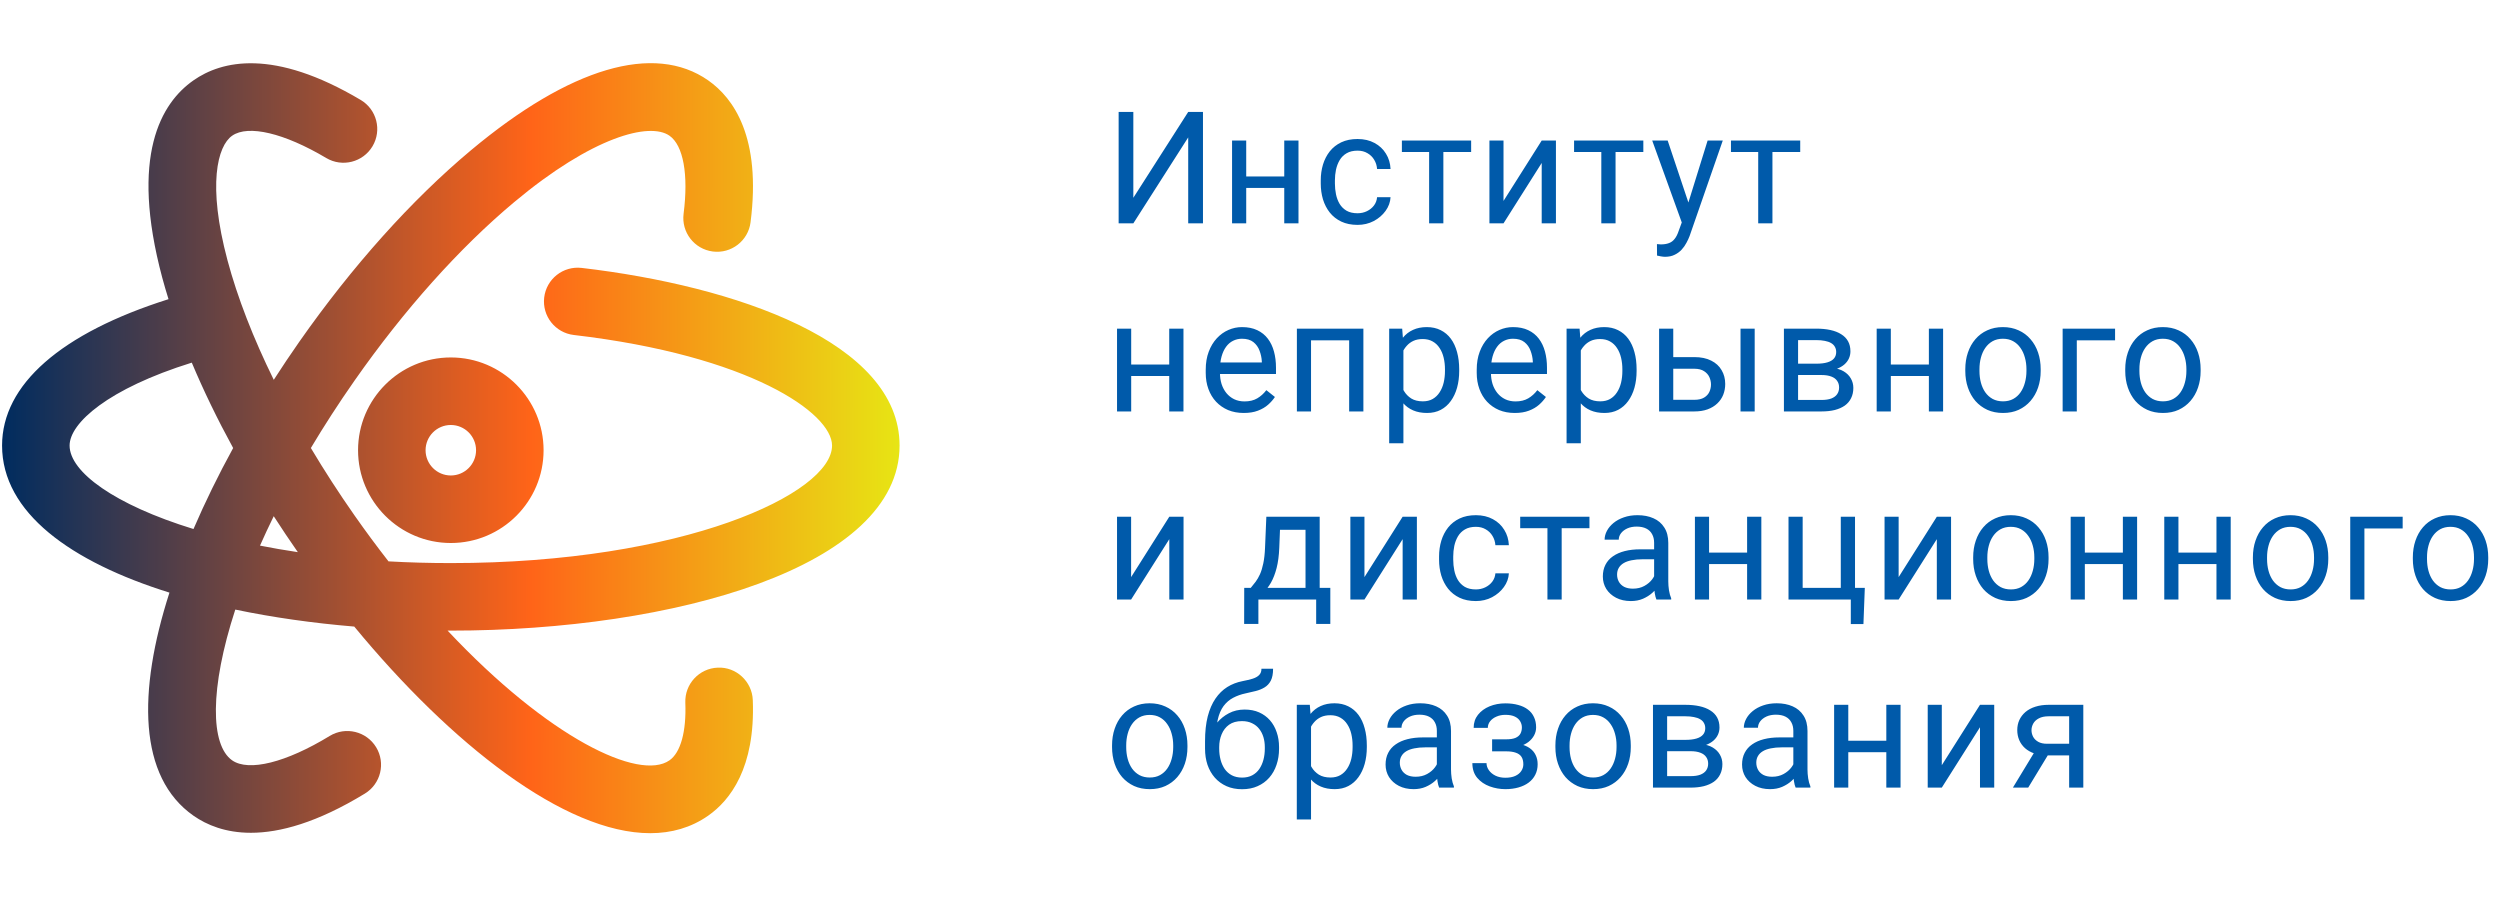 <svg width="319" height="115" viewBox="0 0 319 115" fill="none" xmlns="http://www.w3.org/2000/svg">
<path d="M144.613 25.238L151.615 14.281H153.5V28.5H151.615V17.533L144.613 28.5H142.738V14.281H144.613V25.238ZM164.222 22.514V23.979H158.636V22.514H164.222ZM159.017 17.934V28.5H157.211V17.934H159.017ZM165.687 17.934V28.5H163.871V17.934H165.687ZM173.226 27.211C173.655 27.211 174.053 27.123 174.417 26.947C174.782 26.771 175.081 26.531 175.316 26.225C175.55 25.912 175.683 25.557 175.716 25.16H177.435C177.402 25.785 177.191 26.368 176.8 26.908C176.416 27.442 175.911 27.875 175.286 28.207C174.661 28.533 173.974 28.695 173.226 28.695C172.432 28.695 171.738 28.555 171.146 28.275C170.56 27.995 170.071 27.611 169.681 27.123C169.297 26.635 169.007 26.075 168.812 25.443C168.623 24.805 168.529 24.131 168.529 23.422V23.012C168.529 22.302 168.623 21.631 168.812 21C169.007 20.362 169.297 19.799 169.681 19.311C170.071 18.822 170.56 18.438 171.146 18.158C171.738 17.878 172.432 17.738 173.226 17.738C174.053 17.738 174.775 17.908 175.394 18.246C176.012 18.578 176.497 19.034 176.849 19.613C177.207 20.186 177.402 20.837 177.435 21.567H175.716C175.683 21.13 175.56 20.736 175.345 20.385C175.137 20.033 174.85 19.753 174.486 19.545C174.127 19.33 173.708 19.223 173.226 19.223C172.672 19.223 172.207 19.333 171.829 19.555C171.458 19.77 171.162 20.062 170.941 20.434C170.726 20.798 170.57 21.205 170.472 21.654C170.381 22.097 170.335 22.549 170.335 23.012V23.422C170.335 23.884 170.381 24.34 170.472 24.789C170.563 25.238 170.716 25.645 170.931 26.01C171.152 26.374 171.448 26.667 171.82 26.889C172.197 27.104 172.666 27.211 173.226 27.211ZM184.173 17.934V28.5H182.356V17.934H184.173ZM187.718 17.934V19.398H178.88V17.934H187.718ZM191.848 25.639L196.721 17.934H198.537V28.5H196.721V20.795L191.848 28.5H190.051V17.934H191.848V25.639ZM206.145 17.934V28.5H204.328V17.934H206.145ZM209.689 17.934V19.398H200.852V17.934H209.689ZM214.953 27.406L217.892 17.934H219.826L215.588 30.131C215.49 30.391 215.36 30.671 215.197 30.971C215.041 31.277 214.839 31.566 214.591 31.84C214.344 32.113 214.045 32.335 213.693 32.504C213.348 32.68 212.935 32.768 212.453 32.768C212.31 32.768 212.127 32.748 211.906 32.709C211.685 32.67 211.528 32.638 211.437 32.611L211.427 31.146C211.479 31.153 211.561 31.16 211.671 31.166C211.789 31.179 211.87 31.186 211.916 31.186C212.326 31.186 212.674 31.13 212.961 31.02C213.247 30.916 213.488 30.736 213.683 30.483C213.885 30.235 214.058 29.893 214.201 29.457L214.953 27.406ZM212.795 17.934L215.539 26.137L216.007 28.041L214.709 28.705L210.822 17.934H212.795ZM226.163 17.934V28.5H224.347V17.934H226.163ZM229.708 17.934V19.398H220.87V17.934H229.708ZM149.545 46.514V47.978H143.959V46.514H149.545ZM144.34 41.934V52.5H142.533V41.934H144.34ZM151.01 41.934V52.5H149.193V41.934H151.01ZM158.705 52.695C157.969 52.695 157.302 52.572 156.703 52.324C156.11 52.07 155.599 51.715 155.17 51.26C154.746 50.804 154.421 50.264 154.193 49.639C153.965 49.014 153.851 48.33 153.851 47.588V47.178C153.851 46.318 153.978 45.553 154.232 44.883C154.486 44.206 154.831 43.633 155.267 43.164C155.703 42.695 156.198 42.341 156.752 42.1C157.305 41.859 157.878 41.738 158.47 41.738C159.226 41.738 159.877 41.868 160.423 42.129C160.977 42.389 161.429 42.754 161.781 43.223C162.132 43.685 162.393 44.232 162.562 44.863C162.731 45.488 162.816 46.172 162.816 46.914V47.725H154.925V46.25H161.009V46.113C160.983 45.645 160.886 45.189 160.716 44.746C160.554 44.303 160.293 43.939 159.935 43.652C159.577 43.366 159.089 43.223 158.47 43.223C158.06 43.223 157.683 43.311 157.337 43.486C156.992 43.656 156.696 43.91 156.449 44.248C156.201 44.587 156.009 45 155.873 45.488C155.736 45.977 155.668 46.54 155.668 47.178V47.588C155.668 48.089 155.736 48.561 155.873 49.004C156.016 49.44 156.221 49.824 156.488 50.156C156.761 50.488 157.09 50.749 157.474 50.938C157.865 51.126 158.308 51.221 158.802 51.221C159.44 51.221 159.981 51.091 160.423 50.83C160.866 50.57 161.254 50.221 161.586 49.785L162.679 50.654C162.451 50.999 162.162 51.328 161.81 51.641C161.459 51.953 161.026 52.207 160.511 52.402C160.004 52.598 159.401 52.695 158.705 52.695ZM172.366 41.934V43.428H167.025V41.934H172.366ZM167.288 41.934V52.5H165.482V41.934H167.288ZM173.968 41.934V52.5H172.152V41.934H173.968ZM179.075 43.965V56.562H177.259V41.934H178.919L179.075 43.965ZM186.194 47.129V47.334C186.194 48.102 186.103 48.815 185.921 49.473C185.738 50.124 185.471 50.69 185.12 51.172C184.775 51.654 184.348 52.028 183.841 52.295C183.333 52.562 182.75 52.695 182.093 52.695C181.422 52.695 180.83 52.585 180.315 52.363C179.801 52.142 179.365 51.82 179.007 51.397C178.649 50.973 178.362 50.466 178.147 49.873C177.939 49.281 177.796 48.613 177.718 47.871V46.777C177.796 45.996 177.942 45.296 178.157 44.678C178.372 44.059 178.655 43.532 179.007 43.096C179.365 42.653 179.798 42.318 180.305 42.09C180.813 41.856 181.399 41.738 182.063 41.738C182.727 41.738 183.317 41.868 183.831 42.129C184.345 42.383 184.778 42.747 185.13 43.223C185.481 43.698 185.745 44.268 185.921 44.932C186.103 45.589 186.194 46.322 186.194 47.129ZM184.378 47.334V47.129C184.378 46.602 184.322 46.107 184.212 45.645C184.101 45.176 183.929 44.766 183.694 44.414C183.466 44.056 183.173 43.776 182.815 43.574C182.457 43.366 182.031 43.262 181.536 43.262C181.08 43.262 180.683 43.34 180.345 43.496C180.013 43.652 179.729 43.864 179.495 44.131C179.261 44.391 179.068 44.691 178.919 45.029C178.776 45.361 178.668 45.706 178.596 46.065V48.594C178.727 49.05 178.909 49.479 179.143 49.883C179.378 50.28 179.69 50.602 180.081 50.85C180.471 51.091 180.963 51.211 181.555 51.211C182.044 51.211 182.464 51.11 182.815 50.908C183.173 50.7 183.466 50.417 183.694 50.059C183.929 49.701 184.101 49.29 184.212 48.828C184.322 48.359 184.378 47.861 184.378 47.334ZM193.284 52.695C192.548 52.695 191.881 52.572 191.282 52.324C190.689 52.07 190.178 51.715 189.748 51.26C189.325 50.804 189 50.264 188.772 49.639C188.544 49.014 188.43 48.33 188.43 47.588V47.178C188.43 46.318 188.557 45.553 188.811 44.883C189.065 44.206 189.41 43.633 189.846 43.164C190.282 42.695 190.777 42.341 191.33 42.1C191.884 41.859 192.457 41.738 193.049 41.738C193.804 41.738 194.455 41.868 195.002 42.129C195.556 42.389 196.008 42.754 196.36 43.223C196.711 43.685 196.972 44.232 197.141 44.863C197.31 45.488 197.395 46.172 197.395 46.914V47.725H189.504V46.25H195.588V46.113C195.562 45.645 195.465 45.189 195.295 44.746C195.133 44.303 194.872 43.939 194.514 43.652C194.156 43.366 193.668 43.223 193.049 43.223C192.639 43.223 192.261 43.311 191.916 43.486C191.571 43.656 191.275 43.91 191.028 44.248C190.78 44.587 190.588 45 190.452 45.488C190.315 45.977 190.246 46.54 190.246 47.178V47.588C190.246 48.089 190.315 48.561 190.452 49.004C190.595 49.44 190.8 49.824 191.067 50.156C191.34 50.488 191.669 50.749 192.053 50.938C192.444 51.126 192.886 51.221 193.381 51.221C194.019 51.221 194.56 51.091 195.002 50.83C195.445 50.57 195.832 50.221 196.164 49.785L197.258 50.654C197.03 50.999 196.741 51.328 196.389 51.641C196.037 51.953 195.605 52.207 195.09 52.402C194.582 52.598 193.98 52.695 193.284 52.695ZM201.711 43.965V56.562H199.895V41.934H201.555L201.711 43.965ZM208.83 47.129V47.334C208.83 48.102 208.739 48.815 208.557 49.473C208.374 50.124 208.107 50.69 207.756 51.172C207.411 51.654 206.984 52.028 206.477 52.295C205.969 52.562 205.386 52.695 204.729 52.695C204.058 52.695 203.465 52.585 202.951 52.363C202.437 52.142 202.001 51.82 201.643 51.397C201.285 50.973 200.998 50.466 200.783 49.873C200.575 49.281 200.432 48.613 200.354 47.871V46.777C200.432 45.996 200.578 45.296 200.793 44.678C201.008 44.059 201.291 43.532 201.643 43.096C202.001 42.653 202.434 42.318 202.941 42.09C203.449 41.856 204.035 41.738 204.699 41.738C205.363 41.738 205.952 41.868 206.467 42.129C206.981 42.383 207.414 42.747 207.766 43.223C208.117 43.698 208.381 44.268 208.557 44.932C208.739 45.589 208.83 46.322 208.83 47.129ZM207.014 47.334V47.129C207.014 46.602 206.958 46.107 206.848 45.645C206.737 45.176 206.564 44.766 206.33 44.414C206.102 44.056 205.809 43.776 205.451 43.574C205.093 43.366 204.667 43.262 204.172 43.262C203.716 43.262 203.319 43.34 202.98 43.496C202.648 43.652 202.365 43.864 202.131 44.131C201.896 44.391 201.704 44.691 201.555 45.029C201.411 45.361 201.304 45.706 201.232 46.065V48.594C201.363 49.05 201.545 49.479 201.779 49.883C202.014 50.28 202.326 50.602 202.717 50.85C203.107 51.091 203.599 51.211 204.191 51.211C204.68 51.211 205.1 51.11 205.451 50.908C205.809 50.7 206.102 50.417 206.33 50.059C206.564 49.701 206.737 49.29 206.848 48.828C206.958 48.359 207.014 47.861 207.014 47.334ZM213.019 45.566H216.193C217.046 45.566 217.765 45.716 218.351 46.016C218.937 46.309 219.38 46.716 219.679 47.236C219.985 47.751 220.138 48.337 220.138 48.994C220.138 49.482 220.054 49.941 219.884 50.371C219.715 50.794 219.461 51.166 219.123 51.484C218.791 51.803 218.377 52.054 217.882 52.236C217.394 52.412 216.831 52.5 216.193 52.5H211.701V41.934H213.507V51.016H216.193C216.714 51.016 217.13 50.921 217.443 50.732C217.755 50.544 217.98 50.3 218.117 50C218.254 49.7 218.322 49.388 218.322 49.062C218.322 48.743 218.254 48.431 218.117 48.125C217.98 47.819 217.755 47.565 217.443 47.363C217.13 47.155 216.714 47.051 216.193 47.051H213.019V45.566ZM223.898 41.934V52.5H222.091V41.934H223.898ZM232.423 47.852H228.956L228.937 46.406H231.769C232.329 46.406 232.794 46.351 233.165 46.24C233.543 46.13 233.826 45.964 234.015 45.742C234.204 45.521 234.298 45.248 234.298 44.922C234.298 44.668 234.243 44.447 234.132 44.258C234.028 44.063 233.868 43.903 233.654 43.779C233.439 43.649 233.172 43.555 232.853 43.496C232.54 43.431 232.172 43.398 231.749 43.398H229.435V52.5H227.628V41.934H231.749C232.42 41.934 233.022 41.992 233.556 42.109C234.096 42.227 234.555 42.406 234.933 42.647C235.317 42.881 235.61 43.18 235.812 43.545C236.014 43.91 236.114 44.339 236.114 44.834C236.114 45.153 236.049 45.456 235.919 45.742C235.789 46.029 235.597 46.283 235.343 46.504C235.089 46.725 234.777 46.908 234.405 47.051C234.034 47.188 233.608 47.275 233.126 47.315L232.423 47.852ZM232.423 52.5H228.302L229.2 51.035H232.423C232.924 51.035 233.341 50.973 233.673 50.85C234.005 50.719 234.252 50.537 234.415 50.303C234.585 50.062 234.669 49.776 234.669 49.444C234.669 49.111 234.585 48.828 234.415 48.594C234.252 48.353 234.005 48.171 233.673 48.047C233.341 47.917 232.924 47.852 232.423 47.852H229.679L229.698 46.406H233.126L233.78 46.953C234.36 46.999 234.851 47.142 235.255 47.383C235.659 47.624 235.965 47.93 236.173 48.301C236.381 48.665 236.486 49.062 236.486 49.492C236.486 49.987 236.391 50.423 236.202 50.801C236.02 51.178 235.753 51.494 235.402 51.748C235.05 51.995 234.624 52.184 234.122 52.315C233.621 52.438 233.055 52.5 232.423 52.5ZM246.475 46.514V47.978H240.889V46.514H246.475ZM241.27 41.934V52.5H239.464V41.934H241.27ZM247.94 41.934V52.5H246.124V41.934H247.94ZM250.772 47.334V47.109C250.772 46.348 250.883 45.641 251.104 44.99C251.325 44.333 251.644 43.763 252.061 43.281C252.478 42.793 252.982 42.415 253.575 42.148C254.167 41.875 254.831 41.738 255.567 41.738C256.309 41.738 256.976 41.875 257.569 42.148C258.168 42.415 258.676 42.793 259.092 43.281C259.515 43.763 259.838 44.333 260.059 44.99C260.28 45.641 260.391 46.348 260.391 47.109V47.334C260.391 48.096 260.28 48.802 260.059 49.453C259.838 50.104 259.515 50.674 259.092 51.162C258.676 51.644 258.171 52.022 257.579 52.295C256.993 52.562 256.329 52.695 255.586 52.695C254.844 52.695 254.177 52.562 253.584 52.295C252.992 52.022 252.484 51.644 252.061 51.162C251.644 50.674 251.325 50.104 251.104 49.453C250.883 48.802 250.772 48.096 250.772 47.334ZM252.579 47.109V47.334C252.579 47.861 252.64 48.359 252.764 48.828C252.888 49.29 253.073 49.701 253.321 50.059C253.575 50.417 253.89 50.7 254.268 50.908C254.646 51.11 255.085 51.211 255.586 51.211C256.081 51.211 256.514 51.11 256.885 50.908C257.263 50.7 257.575 50.417 257.823 50.059C258.07 49.701 258.256 49.29 258.379 48.828C258.51 48.359 258.575 47.861 258.575 47.334V47.109C258.575 46.589 258.51 46.097 258.379 45.635C258.256 45.166 258.067 44.753 257.813 44.395C257.565 44.03 257.253 43.743 256.875 43.535C256.504 43.327 256.068 43.223 255.567 43.223C255.072 43.223 254.636 43.327 254.258 43.535C253.887 43.743 253.575 44.03 253.321 44.395C253.073 44.753 252.888 45.166 252.764 45.635C252.64 46.097 252.579 46.589 252.579 47.109ZM269.883 41.934V43.428H265V52.5H263.193V41.934H269.883ZM271.181 47.334V47.109C271.181 46.348 271.292 45.641 271.513 44.99C271.735 44.333 272.054 43.763 272.47 43.281C272.887 42.793 273.392 42.415 273.984 42.148C274.576 41.875 275.24 41.738 275.976 41.738C276.718 41.738 277.386 41.875 277.978 42.148C278.577 42.415 279.085 42.793 279.502 43.281C279.925 43.763 280.247 44.333 280.468 44.99C280.69 45.641 280.8 46.348 280.8 47.109V47.334C280.8 48.096 280.69 48.802 280.468 49.453C280.247 50.104 279.925 50.674 279.502 51.162C279.085 51.644 278.58 52.022 277.988 52.295C277.402 52.562 276.738 52.695 275.996 52.695C275.254 52.695 274.586 52.562 273.994 52.295C273.401 52.022 272.893 51.644 272.47 51.162C272.054 50.674 271.735 50.104 271.513 49.453C271.292 48.802 271.181 48.096 271.181 47.334ZM272.988 47.109V47.334C272.988 47.861 273.05 48.359 273.173 48.828C273.297 49.29 273.483 49.701 273.73 50.059C273.984 50.417 274.3 50.7 274.677 50.908C275.055 51.11 275.494 51.211 275.996 51.211C276.49 51.211 276.923 51.11 277.295 50.908C277.672 50.7 277.985 50.417 278.232 50.059C278.479 49.701 278.665 49.29 278.789 48.828C278.919 48.359 278.984 47.861 278.984 47.334V47.109C278.984 46.589 278.919 46.097 278.789 45.635C278.665 45.166 278.476 44.753 278.222 44.395C277.975 44.03 277.662 43.743 277.285 43.535C276.914 43.327 276.477 43.223 275.976 43.223C275.481 43.223 275.045 43.327 274.668 43.535C274.296 43.743 273.984 44.03 273.73 44.395C273.483 44.753 273.297 45.166 273.173 45.635C273.05 46.097 272.988 46.589 272.988 47.109ZM144.33 73.639L149.203 65.934H151.02V76.5H149.203V68.795L144.33 76.5H142.533V65.934H144.33V73.639ZM161.585 65.934H163.392L163.236 69.889C163.196 70.891 163.083 71.757 162.894 72.486C162.705 73.216 162.464 73.837 162.171 74.352C161.878 74.859 161.549 75.286 161.185 75.631C160.827 75.976 160.456 76.266 160.071 76.5H159.173L159.222 75.025L159.593 75.016C159.808 74.762 160.016 74.501 160.218 74.234C160.42 73.961 160.605 73.639 160.775 73.268C160.944 72.89 161.084 72.431 161.195 71.891C161.312 71.344 161.387 70.677 161.419 69.889L161.585 65.934ZM162.034 65.934H168.392V76.5H166.585V67.603H162.034V65.934ZM158.763 75.016H169.749V79.615H167.943V76.5H160.57V79.615H158.753L158.763 75.016ZM174.104 73.639L178.977 65.934H180.794V76.5H178.977V68.795L174.104 76.5H172.307V65.934H174.104V73.639ZM188.323 75.211C188.752 75.211 189.149 75.123 189.514 74.947C189.879 74.772 190.178 74.531 190.412 74.225C190.647 73.912 190.78 73.557 190.813 73.16H192.532C192.499 73.785 192.287 74.368 191.897 74.908C191.513 75.442 191.008 75.875 190.383 76.207C189.758 76.533 189.071 76.695 188.323 76.695C187.528 76.695 186.835 76.555 186.243 76.275C185.657 75.995 185.168 75.611 184.778 75.123C184.394 74.635 184.104 74.075 183.909 73.443C183.72 72.805 183.625 72.132 183.625 71.422V71.012C183.625 70.302 183.72 69.632 183.909 69C184.104 68.362 184.394 67.799 184.778 67.311C185.168 66.822 185.657 66.438 186.243 66.158C186.835 65.878 187.528 65.738 188.323 65.738C189.149 65.738 189.872 65.908 190.491 66.246C191.109 66.578 191.594 67.034 191.946 67.613C192.304 68.186 192.499 68.837 192.532 69.566H190.813C190.78 69.13 190.657 68.736 190.442 68.385C190.233 68.033 189.947 67.753 189.582 67.545C189.224 67.33 188.804 67.223 188.323 67.223C187.769 67.223 187.304 67.333 186.926 67.555C186.555 67.77 186.259 68.063 186.037 68.434C185.823 68.798 185.666 69.205 185.569 69.654C185.478 70.097 185.432 70.55 185.432 71.012V71.422C185.432 71.884 185.478 72.34 185.569 72.789C185.66 73.238 185.813 73.645 186.028 74.01C186.249 74.374 186.545 74.667 186.916 74.889C187.294 75.104 187.763 75.211 188.323 75.211ZM199.27 65.934V76.5H197.453V65.934H199.27ZM202.814 65.934V67.398H193.977V65.934H202.814ZM211.066 74.693V69.254C211.066 68.837 210.981 68.476 210.812 68.17C210.649 67.857 210.402 67.617 210.07 67.447C209.738 67.278 209.328 67.193 208.839 67.193C208.384 67.193 207.983 67.272 207.638 67.428C207.3 67.584 207.033 67.789 206.838 68.043C206.649 68.297 206.554 68.57 206.554 68.863H204.748C204.748 68.486 204.845 68.111 205.041 67.74C205.236 67.369 205.516 67.034 205.88 66.734C206.252 66.428 206.694 66.188 207.209 66.012C207.729 65.829 208.309 65.738 208.947 65.738C209.715 65.738 210.392 65.868 210.978 66.129C211.571 66.389 212.033 66.783 212.365 67.311C212.703 67.832 212.873 68.486 212.873 69.273V74.195C212.873 74.547 212.902 74.921 212.961 75.318C213.026 75.716 213.12 76.057 213.244 76.344V76.5H211.359C211.268 76.292 211.196 76.015 211.144 75.67C211.092 75.318 211.066 74.993 211.066 74.693ZM211.379 70.094L211.398 71.363H209.572C209.058 71.363 208.599 71.406 208.195 71.49C207.791 71.568 207.453 71.689 207.179 71.852C206.906 72.014 206.698 72.219 206.554 72.467C206.411 72.708 206.339 72.991 206.339 73.316C206.339 73.648 206.414 73.951 206.564 74.225C206.714 74.498 206.938 74.716 207.238 74.879C207.544 75.035 207.918 75.113 208.361 75.113C208.914 75.113 209.403 74.996 209.826 74.762C210.249 74.527 210.584 74.241 210.832 73.902C211.086 73.564 211.222 73.235 211.242 72.916L212.013 73.785C211.968 74.059 211.844 74.361 211.642 74.693C211.44 75.025 211.17 75.344 210.832 75.65C210.5 75.95 210.102 76.201 209.64 76.402C209.185 76.598 208.67 76.695 208.097 76.695C207.381 76.695 206.753 76.555 206.213 76.275C205.679 75.995 205.262 75.621 204.963 75.152C204.67 74.677 204.523 74.147 204.523 73.561C204.523 72.994 204.634 72.496 204.855 72.066C205.076 71.63 205.395 71.269 205.812 70.982C206.229 70.689 206.73 70.468 207.316 70.318C207.902 70.169 208.556 70.094 209.279 70.094H211.379ZM223.282 70.514V71.978H217.696V70.514H223.282ZM218.077 65.934V76.5H216.271V65.934H218.077ZM224.747 65.934V76.5H222.931V65.934H224.747ZM228.214 76.5V65.934H230.02V75.016H234.884V65.934H236.7V76.5H228.214ZM237.95 75.016L237.774 79.635H236.163V76.5H234.786V75.016H237.95ZM242.266 73.639L247.139 65.934H248.955V76.5H247.139V68.795L242.266 76.5H240.469V65.934H242.266V73.639ZM251.777 71.334V71.109C251.777 70.348 251.888 69.641 252.109 68.99C252.331 68.333 252.65 67.763 253.066 67.281C253.483 66.793 253.988 66.415 254.58 66.148C255.173 65.875 255.837 65.738 256.572 65.738C257.314 65.738 257.982 65.875 258.574 66.148C259.173 66.415 259.681 66.793 260.098 67.281C260.521 67.763 260.843 68.333 261.064 68.99C261.286 69.641 261.396 70.348 261.396 71.109V71.334C261.396 72.096 261.286 72.802 261.064 73.453C260.843 74.104 260.521 74.674 260.098 75.162C259.681 75.644 259.176 76.022 258.584 76.295C257.998 76.562 257.334 76.695 256.592 76.695C255.85 76.695 255.182 76.562 254.59 76.295C253.997 76.022 253.49 75.644 253.066 75.162C252.65 74.674 252.331 74.104 252.109 73.453C251.888 72.802 251.777 72.096 251.777 71.334ZM253.584 71.109V71.334C253.584 71.861 253.646 72.359 253.77 72.828C253.893 73.29 254.079 73.701 254.326 74.059C254.58 74.417 254.896 74.7 255.273 74.908C255.651 75.11 256.09 75.211 256.592 75.211C257.087 75.211 257.52 75.11 257.891 74.908C258.268 74.7 258.581 74.417 258.828 74.059C259.076 73.701 259.261 73.29 259.385 72.828C259.515 72.359 259.58 71.861 259.58 71.334V71.109C259.58 70.588 259.515 70.097 259.385 69.635C259.261 69.166 259.072 68.753 258.818 68.395C258.571 68.03 258.258 67.744 257.881 67.535C257.51 67.327 257.074 67.223 256.572 67.223C256.077 67.223 255.641 67.327 255.264 67.535C254.893 67.744 254.58 68.03 254.326 68.395C254.079 68.753 253.893 69.166 253.77 69.635C253.646 70.097 253.584 70.588 253.584 71.109ZM271.23 70.514V71.978H265.644V70.514H271.23ZM266.025 65.934V76.5H264.218V65.934H266.025ZM272.695 65.934V76.5H270.879V65.934H272.695ZM283.173 70.514V71.978H277.587V70.514H283.173ZM277.968 65.934V76.5H276.161V65.934H277.968ZM284.638 65.934V76.5H282.821V65.934H284.638ZM287.47 71.334V71.109C287.47 70.348 287.58 69.641 287.802 68.99C288.023 68.333 288.342 67.763 288.759 67.281C289.175 66.793 289.68 66.415 290.272 66.148C290.865 65.875 291.529 65.738 292.264 65.738C293.007 65.738 293.674 65.875 294.266 66.148C294.865 66.415 295.373 66.793 295.79 67.281C296.213 67.763 296.535 68.333 296.757 68.99C296.978 69.641 297.089 70.348 297.089 71.109V71.334C297.089 72.096 296.978 72.802 296.757 73.453C296.535 74.104 296.213 74.674 295.79 75.162C295.373 75.644 294.869 76.022 294.276 76.295C293.69 76.562 293.026 76.695 292.284 76.695C291.542 76.695 290.874 76.562 290.282 76.295C289.69 76.022 289.182 75.644 288.759 75.162C288.342 74.674 288.023 74.104 287.802 73.453C287.58 72.802 287.47 72.096 287.47 71.334ZM289.276 71.109V71.334C289.276 71.861 289.338 72.359 289.462 72.828C289.585 73.29 289.771 73.701 290.018 74.059C290.272 74.417 290.588 74.7 290.966 74.908C291.343 75.11 291.783 75.211 292.284 75.211C292.779 75.211 293.212 75.11 293.583 74.908C293.96 74.7 294.273 74.417 294.52 74.059C294.768 73.701 294.953 73.29 295.077 72.828C295.207 72.359 295.272 71.861 295.272 71.334V71.109C295.272 70.588 295.207 70.097 295.077 69.635C294.953 69.166 294.764 68.753 294.511 68.395C294.263 68.03 293.951 67.744 293.573 67.535C293.202 67.327 292.766 67.223 292.264 67.223C291.77 67.223 291.333 67.327 290.956 67.535C290.585 67.744 290.272 68.03 290.018 68.395C289.771 68.753 289.585 69.166 289.462 69.635C289.338 70.097 289.276 70.588 289.276 71.109ZM306.58 65.934V67.428H301.698V76.5H299.891V65.934H306.58ZM307.879 71.334V71.109C307.879 70.348 307.99 69.641 308.211 68.99C308.432 68.333 308.751 67.763 309.168 67.281C309.585 66.793 310.089 66.415 310.682 66.148C311.274 65.875 311.938 65.738 312.674 65.738C313.416 65.738 314.083 65.875 314.676 66.148C315.275 66.415 315.783 66.793 316.199 67.281C316.622 67.763 316.945 68.333 317.166 68.99C317.387 69.641 317.498 70.348 317.498 71.109V71.334C317.498 72.096 317.387 72.802 317.166 73.453C316.945 74.104 316.622 74.674 316.199 75.162C315.783 75.644 315.278 76.022 314.686 76.295C314.1 76.562 313.436 76.695 312.693 76.695C311.951 76.695 311.284 76.562 310.691 76.295C310.099 76.022 309.591 75.644 309.168 75.162C308.751 74.674 308.432 74.104 308.211 73.453C307.99 72.802 307.879 72.096 307.879 71.334ZM309.686 71.109V71.334C309.686 71.861 309.747 72.359 309.871 72.828C309.995 73.29 310.18 73.701 310.428 74.059C310.682 74.417 310.997 74.7 311.375 74.908C311.753 75.11 312.192 75.211 312.693 75.211C313.188 75.211 313.621 75.11 313.992 74.908C314.37 74.7 314.682 74.417 314.93 74.059C315.177 73.701 315.363 73.29 315.486 72.828C315.617 72.359 315.682 71.861 315.682 71.334V71.109C315.682 70.588 315.617 70.097 315.486 69.635C315.363 69.166 315.174 68.753 314.92 68.395C314.673 68.03 314.36 67.744 313.982 67.535C313.611 67.327 313.175 67.223 312.674 67.223C312.179 67.223 311.743 67.327 311.365 67.535C310.994 67.744 310.682 68.03 310.428 68.395C310.18 68.753 309.995 69.166 309.871 69.635C309.747 70.097 309.686 70.588 309.686 71.109ZM141.898 95.334V95.109C141.898 94.348 142.009 93.641 142.23 92.99C142.452 92.333 142.771 91.763 143.188 91.281C143.604 90.793 144.109 90.415 144.701 90.148C145.294 89.875 145.958 89.738 146.693 89.738C147.436 89.738 148.103 89.875 148.695 90.148C149.294 90.415 149.802 90.793 150.219 91.281C150.642 91.763 150.964 92.333 151.186 92.99C151.407 93.641 151.518 94.348 151.518 95.109V95.334C151.518 96.096 151.407 96.802 151.186 97.453C150.964 98.104 150.642 98.674 150.219 99.162C149.802 99.644 149.298 100.021 148.705 100.295C148.119 100.562 147.455 100.695 146.713 100.695C145.971 100.695 145.303 100.562 144.711 100.295C144.118 100.021 143.611 99.644 143.188 99.162C142.771 98.674 142.452 98.104 142.23 97.453C142.009 96.802 141.898 96.096 141.898 95.334ZM143.705 95.109V95.334C143.705 95.861 143.767 96.359 143.891 96.828C144.014 97.29 144.2 97.701 144.447 98.059C144.701 98.417 145.017 98.7 145.395 98.908C145.772 99.11 146.212 99.211 146.713 99.211C147.208 99.211 147.641 99.11 148.012 98.908C148.389 98.7 148.702 98.417 148.949 98.059C149.197 97.701 149.382 97.29 149.506 96.828C149.636 96.359 149.701 95.861 149.701 95.334V95.109C149.701 94.589 149.636 94.097 149.506 93.635C149.382 93.166 149.193 92.753 148.939 92.394C148.692 92.03 148.38 91.743 148.002 91.535C147.631 91.327 147.195 91.223 146.693 91.223C146.199 91.223 145.762 91.327 145.385 91.535C145.014 91.743 144.701 92.03 144.447 92.394C144.2 92.753 144.014 93.166 143.891 93.635C143.767 94.097 143.705 94.589 143.705 95.109ZM160.961 85.334H162.445C162.445 85.972 162.347 86.48 162.152 86.858C161.957 87.229 161.69 87.515 161.351 87.717C161.019 87.919 160.642 88.072 160.218 88.176C159.802 88.28 159.369 88.381 158.92 88.478C158.36 88.596 157.839 88.781 157.357 89.035C156.882 89.283 156.472 89.634 156.127 90.09C155.788 90.546 155.537 91.138 155.375 91.867C155.218 92.596 155.176 93.498 155.248 94.572V95.471H153.763V94.572C153.763 93.368 153.877 92.316 154.105 91.418C154.339 90.519 154.668 89.761 155.091 89.143C155.515 88.524 156.016 88.033 156.595 87.668C157.181 87.303 157.826 87.053 158.529 86.916C159.037 86.818 159.473 86.714 159.837 86.603C160.202 86.486 160.479 86.33 160.668 86.135C160.863 85.94 160.961 85.672 160.961 85.334ZM158.822 90.539C159.512 90.539 160.127 90.66 160.668 90.9C161.208 91.141 161.667 91.477 162.045 91.906C162.422 92.336 162.709 92.844 162.904 93.43C163.106 94.009 163.207 94.641 163.207 95.324V95.539C163.207 96.275 163.099 96.958 162.884 97.59C162.676 98.215 162.367 98.762 161.957 99.231C161.553 99.693 161.058 100.054 160.472 100.314C159.893 100.575 159.232 100.705 158.49 100.705C157.748 100.705 157.084 100.575 156.498 100.314C155.918 100.054 155.423 99.693 155.013 99.231C154.603 98.762 154.291 98.215 154.076 97.59C153.867 96.958 153.763 96.275 153.763 95.539V95.324C153.763 95.162 153.793 95.002 153.851 94.846C153.91 94.689 153.981 94.53 154.066 94.367C154.157 94.204 154.239 94.032 154.31 93.85C154.551 93.264 154.88 92.72 155.296 92.219C155.72 91.718 156.224 91.314 156.81 91.008C157.403 90.695 158.073 90.539 158.822 90.539ZM158.47 92.014C157.806 92.014 157.259 92.167 156.83 92.473C156.407 92.779 156.091 93.186 155.882 93.694C155.674 94.195 155.57 94.738 155.57 95.324V95.539C155.57 96.034 155.629 96.503 155.746 96.945C155.863 97.388 156.039 97.782 156.273 98.127C156.514 98.466 156.817 98.732 157.181 98.928C157.552 99.123 157.989 99.221 158.49 99.221C158.991 99.221 159.424 99.123 159.789 98.928C160.153 98.732 160.453 98.466 160.687 98.127C160.921 97.782 161.097 97.388 161.214 96.945C161.332 96.503 161.39 96.034 161.39 95.539V95.324C161.39 94.882 161.332 94.462 161.214 94.064C161.097 93.667 160.918 93.316 160.677 93.01C160.443 92.704 160.14 92.463 159.769 92.287C159.405 92.105 158.972 92.014 158.47 92.014ZM167.288 91.965V104.562H165.472V89.934H167.132L167.288 91.965ZM174.407 95.129V95.334C174.407 96.102 174.316 96.815 174.134 97.473C173.952 98.124 173.685 98.69 173.333 99.172C172.988 99.654 172.562 100.028 172.054 100.295C171.546 100.562 170.963 100.695 170.306 100.695C169.635 100.695 169.043 100.585 168.529 100.363C168.014 100.142 167.578 99.82 167.22 99.397C166.862 98.973 166.575 98.466 166.361 97.873C166.152 97.281 166.009 96.613 165.931 95.871V94.777C166.009 93.996 166.155 93.296 166.37 92.678C166.585 92.059 166.868 91.532 167.22 91.096C167.578 90.653 168.011 90.318 168.519 90.09C169.027 89.856 169.612 89.738 170.277 89.738C170.941 89.738 171.53 89.869 172.044 90.129C172.558 90.383 172.991 90.747 173.343 91.223C173.695 91.698 173.958 92.268 174.134 92.932C174.316 93.589 174.407 94.322 174.407 95.129ZM172.591 95.334V95.129C172.591 94.602 172.536 94.107 172.425 93.644C172.314 93.176 172.142 92.766 171.907 92.414C171.68 92.056 171.387 91.776 171.029 91.574C170.67 91.366 170.244 91.262 169.749 91.262C169.293 91.262 168.896 91.34 168.558 91.496C168.226 91.652 167.943 91.864 167.708 92.131C167.474 92.391 167.282 92.691 167.132 93.029C166.989 93.361 166.881 93.706 166.81 94.064V96.594C166.94 97.05 167.122 97.479 167.357 97.883C167.591 98.28 167.904 98.602 168.294 98.85C168.685 99.091 169.176 99.211 169.769 99.211C170.257 99.211 170.677 99.11 171.029 98.908C171.387 98.7 171.68 98.417 171.907 98.059C172.142 97.701 172.314 97.29 172.425 96.828C172.536 96.359 172.591 95.861 172.591 95.334ZM183.343 98.694V93.254C183.343 92.837 183.258 92.476 183.089 92.17C182.926 91.858 182.679 91.617 182.346 91.447C182.014 91.278 181.604 91.194 181.116 91.194C180.66 91.194 180.26 91.272 179.915 91.428C179.576 91.584 179.309 91.789 179.114 92.043C178.925 92.297 178.831 92.57 178.831 92.863H177.024C177.024 92.486 177.122 92.111 177.317 91.74C177.513 91.369 177.792 91.034 178.157 90.734C178.528 90.428 178.971 90.188 179.485 90.012C180.006 89.829 180.585 89.738 181.223 89.738C181.992 89.738 182.669 89.869 183.255 90.129C183.847 90.389 184.309 90.783 184.641 91.311C184.98 91.831 185.149 92.486 185.149 93.273V98.195C185.149 98.547 185.179 98.921 185.237 99.319C185.302 99.716 185.397 100.057 185.52 100.344V100.5H183.636C183.544 100.292 183.473 100.015 183.421 99.67C183.369 99.319 183.343 98.993 183.343 98.694ZM183.655 94.094L183.675 95.363H181.848C181.334 95.363 180.875 95.406 180.471 95.49C180.068 95.568 179.729 95.689 179.456 95.852C179.182 96.014 178.974 96.219 178.831 96.467C178.688 96.708 178.616 96.991 178.616 97.317C178.616 97.648 178.691 97.951 178.841 98.225C178.99 98.498 179.215 98.716 179.514 98.879C179.82 99.035 180.195 99.113 180.638 99.113C181.191 99.113 181.679 98.996 182.102 98.762C182.526 98.527 182.861 98.241 183.108 97.902C183.362 97.564 183.499 97.235 183.518 96.916L184.29 97.785C184.244 98.059 184.121 98.361 183.919 98.694C183.717 99.025 183.447 99.344 183.108 99.65C182.776 99.95 182.379 100.201 181.917 100.402C181.461 100.598 180.947 100.695 180.374 100.695C179.658 100.695 179.029 100.555 178.489 100.275C177.955 99.996 177.539 99.621 177.239 99.152C176.946 98.677 176.8 98.147 176.8 97.561C176.8 96.994 176.91 96.496 177.132 96.067C177.353 95.63 177.672 95.269 178.089 94.983C178.505 94.69 179.007 94.468 179.593 94.319C180.179 94.169 180.833 94.094 181.555 94.094H183.655ZM192.336 95.451H190.393V94.338H192.19C192.691 94.338 193.088 94.276 193.381 94.152C193.674 94.022 193.883 93.843 194.006 93.615C194.13 93.387 194.192 93.12 194.192 92.814C194.192 92.541 194.12 92.284 193.977 92.043C193.84 91.796 193.619 91.597 193.313 91.447C193.007 91.291 192.597 91.213 192.082 91.213C191.666 91.213 191.288 91.288 190.95 91.438C190.611 91.581 190.341 91.779 190.139 92.033C189.944 92.281 189.846 92.561 189.846 92.873H188.039C188.039 92.228 188.222 91.675 188.586 91.213C188.957 90.744 189.449 90.383 190.061 90.129C190.679 89.875 191.353 89.748 192.082 89.748C192.694 89.748 193.241 89.817 193.723 89.953C194.211 90.083 194.625 90.279 194.963 90.539C195.302 90.793 195.559 91.112 195.735 91.496C195.917 91.874 196.008 92.313 196.008 92.814C196.008 93.172 195.924 93.511 195.754 93.83C195.585 94.149 195.341 94.432 195.022 94.68C194.703 94.921 194.315 95.109 193.86 95.246C193.411 95.383 192.903 95.451 192.336 95.451ZM190.393 94.768H192.336C192.968 94.768 193.524 94.829 194.006 94.953C194.488 95.07 194.892 95.246 195.217 95.481C195.543 95.715 195.787 96.005 195.95 96.35C196.119 96.688 196.204 97.079 196.204 97.522C196.204 98.016 196.103 98.462 195.901 98.859C195.705 99.25 195.426 99.582 195.061 99.856C194.696 100.129 194.26 100.337 193.752 100.48C193.251 100.624 192.694 100.695 192.082 100.695C191.399 100.695 190.735 100.578 190.09 100.344C189.446 100.109 188.915 99.748 188.498 99.26C188.082 98.765 187.873 98.137 187.873 97.375H189.68C189.68 97.694 189.781 97.997 189.983 98.283C190.185 98.57 190.465 98.801 190.823 98.977C191.187 99.152 191.607 99.24 192.082 99.24C192.59 99.24 193.013 99.162 193.352 99.006C193.69 98.85 193.944 98.641 194.114 98.381C194.289 98.121 194.377 97.837 194.377 97.531C194.377 97.134 194.299 96.815 194.143 96.574C193.987 96.333 193.746 96.158 193.42 96.047C193.101 95.93 192.691 95.871 192.19 95.871H190.393V94.768ZM198.469 95.334V95.109C198.469 94.348 198.579 93.641 198.801 92.99C199.022 92.333 199.341 91.763 199.758 91.281C200.174 90.793 200.679 90.415 201.271 90.148C201.864 89.875 202.528 89.738 203.264 89.738C204.006 89.738 204.673 89.875 205.266 90.148C205.865 90.415 206.372 90.793 206.789 91.281C207.212 91.763 207.535 92.333 207.756 92.99C207.977 93.641 208.088 94.348 208.088 95.109V95.334C208.088 96.096 207.977 96.802 207.756 97.453C207.535 98.104 207.212 98.674 206.789 99.162C206.372 99.644 205.868 100.021 205.275 100.295C204.689 100.562 204.025 100.695 203.283 100.695C202.541 100.695 201.874 100.562 201.281 100.295C200.689 100.021 200.181 99.644 199.758 99.162C199.341 98.674 199.022 98.104 198.801 97.453C198.579 96.802 198.469 96.096 198.469 95.334ZM200.275 95.109V95.334C200.275 95.861 200.337 96.359 200.461 96.828C200.585 97.29 200.77 97.701 201.018 98.059C201.271 98.417 201.587 98.7 201.965 98.908C202.342 99.11 202.782 99.211 203.283 99.211C203.778 99.211 204.211 99.11 204.582 98.908C204.96 98.7 205.272 98.417 205.52 98.059C205.767 97.701 205.952 97.29 206.076 96.828C206.206 96.359 206.271 95.861 206.271 95.334V95.109C206.271 94.589 206.206 94.097 206.076 93.635C205.952 93.166 205.764 92.753 205.51 92.394C205.262 92.03 204.95 91.743 204.572 91.535C204.201 91.327 203.765 91.223 203.264 91.223C202.769 91.223 202.333 91.327 201.955 91.535C201.584 91.743 201.271 92.03 201.018 92.394C200.77 92.753 200.585 93.166 200.461 93.635C200.337 94.097 200.275 94.589 200.275 95.109ZM215.714 95.852H212.248L212.228 94.406H215.06C215.62 94.406 216.086 94.351 216.457 94.24C216.834 94.13 217.117 93.963 217.306 93.742C217.495 93.521 217.589 93.248 217.589 92.922C217.589 92.668 217.534 92.447 217.423 92.258C217.319 92.062 217.16 91.903 216.945 91.779C216.73 91.649 216.463 91.555 216.144 91.496C215.832 91.431 215.464 91.398 215.041 91.398H212.726V100.5H210.92V89.934H215.041C215.711 89.934 216.313 89.992 216.847 90.109C217.388 90.227 217.847 90.406 218.224 90.647C218.608 90.881 218.901 91.18 219.103 91.545C219.305 91.91 219.406 92.339 219.406 92.834C219.406 93.153 219.341 93.456 219.211 93.742C219.08 94.029 218.888 94.283 218.634 94.504C218.38 94.725 218.068 94.908 217.697 95.051C217.326 95.188 216.899 95.275 216.418 95.314L215.714 95.852ZM215.714 100.5H211.593L212.492 99.035H215.714C216.216 99.035 216.632 98.973 216.964 98.85C217.296 98.719 217.544 98.537 217.707 98.303C217.876 98.062 217.961 97.775 217.961 97.444C217.961 97.111 217.876 96.828 217.707 96.594C217.544 96.353 217.296 96.171 216.964 96.047C216.632 95.917 216.216 95.852 215.714 95.852H212.97L212.99 94.406H216.418L217.072 94.953C217.651 94.999 218.143 95.142 218.546 95.383C218.95 95.624 219.256 95.93 219.464 96.301C219.673 96.665 219.777 97.062 219.777 97.492C219.777 97.987 219.683 98.423 219.494 98.801C219.311 99.178 219.045 99.494 218.693 99.748C218.341 99.995 217.915 100.184 217.414 100.314C216.912 100.438 216.346 100.5 215.714 100.5ZM228.829 98.694V93.254C228.829 92.837 228.745 92.476 228.575 92.17C228.413 91.858 228.165 91.617 227.833 91.447C227.501 91.278 227.091 91.194 226.603 91.194C226.147 91.194 225.747 91.272 225.402 91.428C225.063 91.584 224.796 91.789 224.601 92.043C224.412 92.297 224.318 92.57 224.318 92.863H222.511C222.511 92.486 222.609 92.111 222.804 91.74C222.999 91.369 223.279 91.034 223.644 90.734C224.015 90.428 224.458 90.188 224.972 90.012C225.493 89.829 226.072 89.738 226.71 89.738C227.478 89.738 228.155 89.869 228.741 90.129C229.334 90.389 229.796 90.783 230.128 91.311C230.467 91.831 230.636 92.486 230.636 93.273V98.195C230.636 98.547 230.665 98.921 230.724 99.319C230.789 99.716 230.883 100.057 231.007 100.344V100.5H229.122C229.031 100.292 228.96 100.015 228.907 99.67C228.855 99.319 228.829 98.993 228.829 98.694ZM229.142 94.094L229.161 95.363H227.335C226.821 95.363 226.362 95.406 225.958 95.49C225.555 95.568 225.216 95.689 224.943 95.852C224.669 96.014 224.461 96.219 224.318 96.467C224.174 96.708 224.103 96.991 224.103 97.317C224.103 97.648 224.178 97.951 224.327 98.225C224.477 98.498 224.702 98.716 225.001 98.879C225.307 99.035 225.682 99.113 226.124 99.113C226.678 99.113 227.166 98.996 227.589 98.762C228.012 98.527 228.348 98.241 228.595 97.902C228.849 97.564 228.986 97.235 229.005 96.916L229.777 97.785C229.731 98.059 229.607 98.361 229.405 98.694C229.204 99.025 228.933 99.344 228.595 99.65C228.263 99.95 227.866 100.201 227.404 100.402C226.948 100.598 226.433 100.695 225.861 100.695C225.144 100.695 224.516 100.555 223.976 100.275C223.442 99.996 223.025 99.621 222.726 99.152C222.433 98.677 222.286 98.147 222.286 97.561C222.286 96.994 222.397 96.496 222.618 96.067C222.84 95.63 223.159 95.269 223.575 94.983C223.992 94.69 224.493 94.468 225.079 94.319C225.665 94.169 226.32 94.094 227.042 94.094H229.142ZM241.046 94.514V95.978H235.46V94.514H241.046ZM235.841 89.934V100.5H234.034V89.934H235.841ZM242.511 89.934V100.5H240.694V89.934H242.511ZM247.774 97.639L252.647 89.934H254.463V100.5H252.647V92.795L247.774 100.5H245.977V89.934H247.774V97.639ZM259.902 95.461H261.855L258.799 100.5H256.846L259.902 95.461ZM261.416 89.934H265.83V100.5H264.023V91.398H261.416C260.902 91.398 260.482 91.486 260.156 91.662C259.831 91.832 259.593 92.053 259.443 92.326C259.294 92.6 259.219 92.883 259.219 93.176C259.219 93.462 259.287 93.739 259.424 94.006C259.561 94.266 259.775 94.481 260.068 94.65C260.361 94.82 260.739 94.904 261.201 94.904H264.512V96.389H261.201C260.596 96.389 260.059 96.307 259.59 96.144C259.121 95.982 258.724 95.757 258.398 95.471C258.073 95.178 257.826 94.836 257.656 94.445C257.487 94.048 257.402 93.619 257.402 93.156C257.402 92.694 257.49 92.268 257.666 91.877C257.848 91.486 258.109 91.145 258.447 90.852C258.792 90.559 259.212 90.334 259.707 90.178C260.208 90.015 260.778 89.934 261.416 89.934Z" fill="#005AAA"/>
<path fill-rule="evenodd" clip-rule="evenodd" d="M74.218 34.186C93.829 36.48 114.785 43.639 114.785 56.852C114.785 72.356 85.981 80.467 57.525 80.467C57.455 80.467 57.386 80.466 57.316 80.466C57.247 80.465 57.179 80.464 57.11 80.464C69.993 94.18 81.582 99.711 85.426 97.019C86.854 96.02 87.591 93.337 87.448 89.664C87.357 87.287 89.209 85.284 91.587 85.191C93.933 85.079 95.965 86.95 96.057 89.329C96.394 97.99 93.148 102.13 90.367 104.077C88.181 105.608 85.683 106.314 82.965 106.314C72.048 106.315 57.556 94.94 45.204 79.951C39.94 79.51 34.817 78.786 30.023 77.782C26.72 87.91 26.854 95.081 29.622 97.019C31.733 98.494 36.504 97.304 42.07 93.907C44.103 92.67 46.752 93.311 47.991 95.341C49.231 97.372 48.589 100.022 46.557 101.262C40.464 104.979 35.694 106.264 32.013 106.264C28.786 106.264 26.395 105.277 24.681 104.078C17.649 99.153 17.548 88.288 21.622 75.618C9.014 71.685 0.264 65.392 0.264 56.852C0.264 49.076 7.779 42.513 21.503 38.174C21.217 37.252 20.944 36.336 20.704 35.437C16.536 19.847 20.566 13.139 24.681 10.259C28.273 7.741 34.892 6.134 46.032 12.757C48.077 13.973 48.748 16.616 47.534 18.661C46.317 20.705 43.673 21.376 41.63 20.163C36.269 16.977 31.668 15.885 29.623 17.316C27.74 18.634 26.454 23.588 29.027 33.211C30.298 37.965 32.31 43.132 34.933 48.466C35.984 46.835 37.066 45.216 38.181 43.623C44.947 33.961 52.52 25.509 60.079 19.187C72.726 8.607 83.483 5.436 90.369 10.259C93.601 12.523 97.163 17.502 95.771 28.367C95.47 30.728 93.31 32.396 90.952 32.092C88.592 31.789 86.924 29.631 87.227 27.271C87.867 22.275 87.193 18.554 85.427 17.316C82.888 15.542 75.602 17.434 65.607 25.795C58.62 31.64 51.577 39.513 45.239 48.565C43.188 51.495 41.337 54.368 39.666 57.166C41.378 60.036 43.24 62.916 45.239 65.771C46.679 67.826 48.126 69.774 49.572 71.63C52.127 71.774 54.779 71.85 57.525 71.85C87.22 71.85 106.17 62.968 106.17 56.852C106.17 52.717 95.697 45.373 73.216 42.744C70.854 42.467 69.162 40.328 69.439 37.965C69.715 35.602 71.852 33.912 74.218 34.186ZM24.472 46.273C13.791 49.6 8.88 53.986 8.88 56.852C8.88 60.212 14.611 64.405 24.69 67.504C26.156 64.097 27.853 60.63 29.75 57.169C27.735 53.484 25.967 49.832 24.472 46.273ZM38.004 70.455C36.943 68.933 35.917 67.401 34.929 65.866C34.301 67.144 33.72 68.395 33.176 69.621C34.721 69.926 36.335 70.204 38.004 70.455ZM57.524 69.288C50.998 69.288 45.688 63.977 45.688 57.45C45.688 50.922 50.998 45.611 57.524 45.611C64.051 45.611 69.361 50.922 69.361 57.45C69.361 63.977 64.051 69.288 57.524 69.288ZM57.524 60.671C59.301 60.671 60.745 59.226 60.745 57.45C60.745 55.673 59.301 54.228 57.524 54.228C55.748 54.228 54.303 55.673 54.303 57.45C54.303 59.226 55.748 60.671 57.524 60.671Z" fill="url(#paint0_linear_23_19)"/>
<defs>
<linearGradient id="paint0_linear_23_19" x1="0.264" y1="72.456" x2="114.786" y2="72.515" gradientUnits="userSpaceOnUse">
<stop stop-color="#002C5F"/>
<stop offset="0.589" stop-color="#FF6418"/>
<stop offset="1" stop-color="#E7E514"/>
</linearGradient>
</defs>
</svg>
